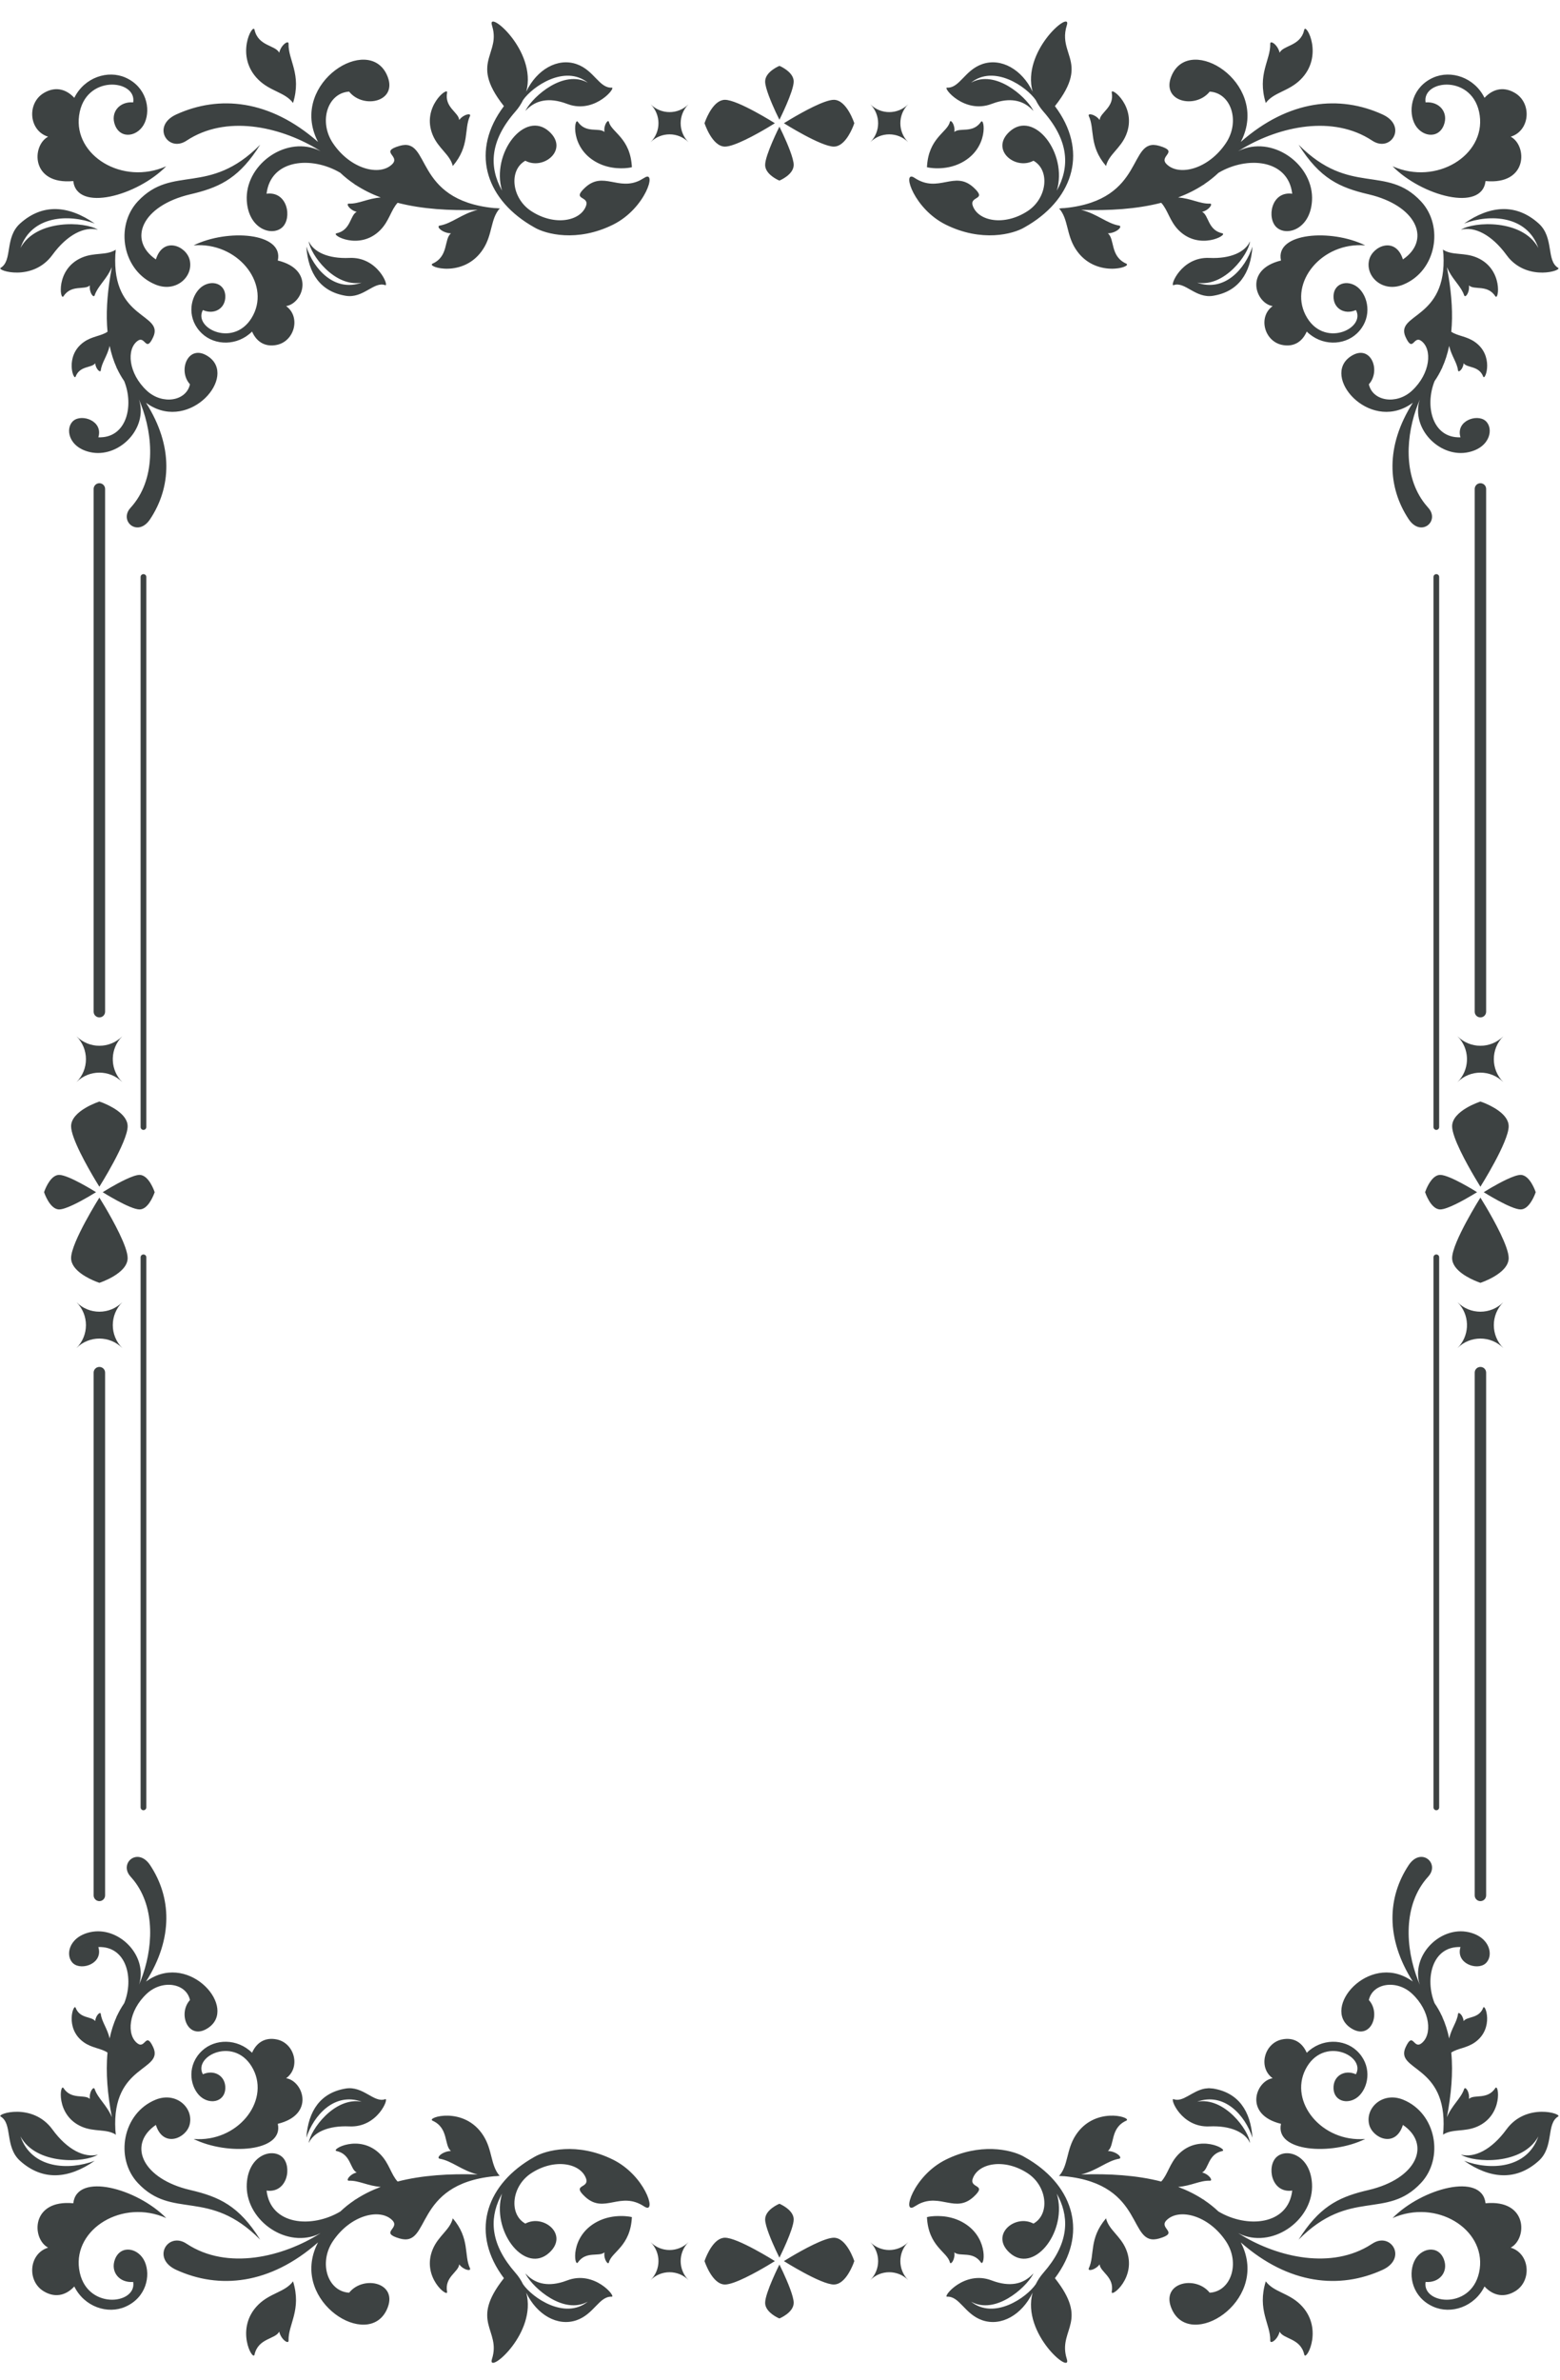 <?xml version="1.0" encoding="UTF-8"?>
<svg width="40px" height="61px" viewBox="0 0 40 61" version="1.1" xmlns="http://www.w3.org/2000/svg" xmlns:xlink="http://www.w3.org/1999/xlink">
    <title>3</title>
    <g id="页面-1" stroke="none" stroke-width="1" fill="none" fill-rule="evenodd">
        <g id="花环" transform="translate(-248, -158)" fill="#3D4242">
            <path d="M267.985,161.246 L268.08,161.444 C268.188,161.678 268.351,162.058 268.351,162.226 C268.351,162.48 267.985,162.628 267.985,162.628 L267.947,162.611 C267.853,162.565 267.619,162.429 267.619,162.226 C267.619,161.973 267.985,161.246 267.985,161.246 Z M266.589,160.558 C266.92,160.558 267.869,161.158 267.869,161.158 L267.683,161.271 C267.39,161.445 266.828,161.757 266.589,161.757 C266.258,161.757 266.065,161.158 266.065,161.158 L266.078,161.12 C266.127,160.988 266.309,160.558 266.589,160.558 Z M269.381,160.558 C269.712,160.558 269.905,161.158 269.905,161.158 L269.875,161.239 C269.808,161.403 269.635,161.757 269.381,161.757 C269.05,161.757 268.1,161.158 268.1,161.158 L268.286,161.045 C268.58,160.871 269.141,160.558 269.381,160.558 Z M267.985,159.688 L268.023,159.705 C268.116,159.751 268.351,159.887 268.351,160.089 C268.351,160.343 267.985,161.069 267.985,161.069 L267.89,160.872 C267.782,160.638 267.619,160.258 267.619,160.089 C267.619,159.836 267.985,159.688 267.985,159.688 Z M271.287,161.644 C271.019,161.376 271.019,160.94 271.287,160.672 C271.019,160.94 270.583,160.94 270.315,160.672 C270.583,160.94 270.583,161.376 270.315,161.644 C270.583,161.376 271.019,161.376 271.287,161.644 Z M265.654,161.644 C265.386,161.376 265.386,160.94 265.654,160.672 C265.386,160.94 264.951,160.94 264.682,160.672 C264.951,160.94 264.951,161.376 264.682,161.644 C264.951,161.376 265.386,161.376 265.654,161.644 Z M263.72,213.346 C264.53,213.749 264.832,214.695 264.556,214.566 L264.521,214.547 C263.902,214.135 263.499,214.75 263.007,214.3 C262.637,213.961 263.121,214.095 263.026,213.826 C262.886,213.436 262.219,213.3 261.617,213.696 C261.117,214.025 261.041,214.743 261.47,214.984 C261.935,214.732 262.591,215.265 262.085,215.729 C261.481,216.283 260.639,215.244 260.85,214.304 L260.872,214.217 L260.825,214.308 C260.538,214.891 260.59,215.53 261.214,216.243 C261.299,216.339 261.362,216.438 261.411,216.538 C261.65,216.884 262.481,217.457 263.072,216.984 C262.454,217.326 261.687,216.645 261.493,216.302 L261.471,216.26 L261.515,216.305 C261.713,216.5 262.005,216.609 262.433,216.478 L262.543,216.44 C263.246,216.171 263.801,216.863 263.687,216.857 C263.365,216.84 263.234,217.304 262.784,217.46 C262.296,217.629 261.764,217.32 261.494,216.756 C261.767,217.778 260.56,218.811 260.605,218.493 L260.614,218.457 C260.858,217.697 260.021,217.52 260.921,216.383 C260.07,215.254 260.43,214.052 261.583,213.345 L261.697,213.278 C261.988,213.104 262.798,212.889 263.72,213.346 Z M255.514,216.464 C255.741,217.201 255.386,217.563 255.399,217.982 C255.403,218.082 255.211,217.965 255.159,217.753 C255.058,217.951 254.622,217.915 254.526,218.342 C254.485,218.523 254.006,217.664 254.628,217.057 C254.934,216.758 255.31,216.739 255.514,216.464 Z M260.391,212.725 C260.632,213.1 260.575,213.487 260.808,213.756 L260.83,213.757 L260.81,213.759 C260.761,213.767 260.712,213.77 260.665,213.771 C258.575,213.98 259.062,215.603 258.246,215.365 C257.713,215.21 258.274,215.112 258.057,214.896 C257.741,214.582 256.988,214.763 256.537,215.433 C256.163,215.989 256.4,216.722 256.952,216.755 C257.323,216.291 258.238,216.501 257.917,217.191 C257.438,218.22 255.476,217.004 256.107,215.565 L256.154,215.466 C254.918,216.554 253.615,216.67 252.52,216.17 C251.896,215.885 252.276,215.231 252.733,215.469 L252.783,215.499 C253.832,216.193 255.265,215.837 256.222,215.227 L256.125,215.273 C255.273,215.607 254.274,214.849 254.328,213.958 C254.372,213.235 254.967,213.04 255.233,213.274 C255.497,213.506 255.377,214.212 254.835,214.138 C254.94,215.027 255.994,215.11 256.727,214.674 C256.839,214.567 256.96,214.471 257.089,214.385 L257.115,214.359 L257.106,214.374 C257.308,214.24 257.528,214.131 257.762,214.043 C257.431,214.02 257.201,213.875 256.947,213.885 C256.86,213.888 256.961,213.72 257.146,213.674 C256.972,213.587 257.002,213.206 256.629,213.124 C256.471,213.089 257.217,212.667 257.75,213.206 C257.981,213.44 258.024,213.721 258.195,213.906 C258.823,213.744 259.527,213.701 260.247,213.725 C259.833,213.622 259.59,213.377 259.276,213.322 C259.173,213.304 259.334,213.132 259.563,213.123 C259.38,212.977 259.511,212.537 259.092,212.347 C258.915,212.267 259.899,211.957 260.391,212.725 Z M252.262,214.842 C251.137,214.344 249.887,215.121 250.028,216.142 C250.174,217.211 251.514,217.069 251.415,216.479 C251.061,216.509 250.823,216.22 250.949,215.896 C251.097,215.516 251.557,215.605 251.713,215.962 C251.868,216.319 251.748,216.879 251.219,217.113 C250.764,217.316 250.164,217.12 249.905,216.595 C249.667,216.852 249.38,216.878 249.117,216.716 C248.685,216.452 248.74,215.751 249.234,215.6 C248.807,215.374 248.788,214.359 249.879,214.463 C249.972,213.66 251.516,214.083 252.262,214.842 Z M259.61,214.849 C260.055,215.371 259.892,215.792 260.051,216.13 C260.089,216.21 259.891,216.182 259.774,216.028 C259.761,216.225 259.392,216.349 259.464,216.732 C259.494,216.894 258.8,216.361 259.094,215.646 C259.239,215.294 259.539,215.146 259.61,214.849 Z M264.202,214.818 C264.165,215.572 263.679,215.709 263.614,215.976 C263.595,216.058 263.473,215.903 263.499,215.721 C263.357,215.844 263.028,215.677 262.817,215.98 C262.727,216.109 262.603,215.31 263.309,214.937 C263.743,214.707 264.202,214.815 264.202,214.818 Z M252.863,212.446 C252.774,212.801 252.184,213.055 251.997,212.455 C251.296,212.932 251.604,213.772 252.759,214.093 L252.882,214.124 C253.617,214.296 254.127,214.525 254.671,215.395 C253.349,214.063 252.427,214.898 251.534,213.943 C250.938,213.306 251.141,212.155 251.99,211.809 C252.518,211.595 252.969,212.018 252.863,212.446 Z M249.344,212.571 C249.723,213.092 250.167,213.307 250.51,213.216 C250.178,213.428 248.926,213.493 248.525,212.749 C248.81,213.578 249.759,213.628 250.429,213.374 C249.756,213.842 249.094,213.894 248.518,213.379 C248.112,213.015 248.331,212.427 248.016,212.239 C247.905,212.172 248.835,211.873 249.344,212.571 Z M255.104,210.266 C255.554,210.364 255.716,210.982 255.337,211.259 C255.771,211.325 256.09,212.191 255.123,212.427 C255.283,213.145 253.832,213.244 252.965,212.815 C254.079,212.906 254.92,211.866 254.494,211.031 C254.048,210.158 252.941,210.68 253.202,211.157 C253.498,211.026 253.788,211.202 253.777,211.518 C253.763,211.888 253.341,211.949 253.101,211.69 C252.861,211.43 252.797,210.913 253.181,210.554 C253.511,210.244 254.085,210.233 254.463,210.606 C254.591,210.314 254.829,210.206 255.104,210.266 Z M257.878,211.795 C257.981,211.757 257.687,212.528 256.958,212.493 C256.415,212.468 256.038,212.646 255.916,212.92 C255.953,212.589 256.571,211.731 257.274,211.86 C256.577,211.61 256.043,212.208 255.855,212.783 C255.903,212.093 256.219,211.629 256.863,211.523 C257.316,211.448 257.589,211.903 257.878,211.795 Z M251.85,205.799 C252.386,206.608 252.456,207.66 251.744,208.781 L251.817,208.731 C252.884,208.049 254.098,209.459 253.338,209.969 C252.829,210.311 252.547,209.609 252.871,209.255 C252.776,208.82 252.162,208.723 251.766,209.09 C251.289,209.533 251.238,210.155 251.528,210.368 C251.727,210.514 251.736,210.054 251.926,210.459 C252.216,211.08 250.863,210.894 250.958,212.585 C250.963,212.623 250.967,212.663 250.97,212.704 L250.968,212.718 L250.964,212.701 C250.721,212.549 250.42,212.642 250.091,212.498 C249.417,212.202 249.541,211.379 249.628,211.511 C249.831,211.82 250.166,211.661 250.304,211.788 C250.283,211.605 250.4,211.456 250.427,211.535 C250.51,211.778 250.736,211.941 250.869,212.258 C250.76,211.688 250.707,211.122 250.757,210.601 C250.589,210.488 250.359,210.489 250.144,210.334 C249.648,209.977 249.891,209.33 249.939,209.452 C250.05,209.739 250.35,209.667 250.441,209.795 C250.455,209.642 250.576,209.541 250.584,209.61 C250.608,209.813 250.752,209.979 250.811,210.239 C250.853,210.042 250.912,209.853 250.993,209.675 L250.983,209.684 L251,209.66 C251.053,209.547 251.114,209.439 251.185,209.336 C251.441,208.698 251.243,207.869 250.522,207.897 C250.649,208.319 250.101,208.503 249.883,208.321 C249.664,208.139 249.745,207.641 250.315,207.515 C251.018,207.361 251.746,208.062 251.587,208.782 L251.576,208.823 L251.563,208.863 L251.609,208.754 C251.921,207.962 251.996,206.909 251.434,206.193 L251.349,206.093 C251.037,205.752 251.534,205.321 251.85,205.799 Z M250.548,193.03 C250.629,193.03 250.695,193.095 250.695,193.176 L250.695,206.573 C250.695,206.654 250.629,206.72 250.548,206.72 C250.467,206.72 250.401,206.654 250.401,206.573 L250.401,193.176 C250.401,193.095 250.467,193.03 250.548,193.03 Z M251.678,190.148 C251.719,190.148 251.752,190.18 251.752,190.221 L251.752,204.317 C251.752,204.358 251.719,204.391 251.678,204.391 C251.638,204.391 251.605,204.358 251.605,204.317 L251.605,190.221 C251.605,190.18 251.638,190.148 251.678,190.148 Z M251.136,191.371 C250.811,191.696 250.811,192.222 251.136,192.547 C250.811,192.222 250.285,192.222 249.96,192.547 C250.285,192.222 250.285,191.696 249.96,191.371 C250.285,191.696 250.811,191.696 251.136,191.371 Z M250.548,188.691 L250.692,188.928 C250.903,189.286 251.273,189.954 251.273,190.24 C251.273,190.641 250.548,190.875 250.548,190.875 L250.472,190.847 C250.287,190.774 249.823,190.561 249.823,190.24 C249.823,189.84 250.548,188.691 250.548,188.691 Z M251.578,188.109 C251.823,188.109 251.966,188.552 251.966,188.552 L251.952,188.59 C251.91,188.698 251.779,188.994 251.578,188.994 C251.334,188.994 250.633,188.552 250.633,188.552 L250.824,188.437 C251.05,188.306 251.416,188.109 251.578,188.109 Z M249.517,188.109 C249.762,188.109 250.463,188.552 250.463,188.552 L250.272,188.666 C250.046,188.798 249.68,188.994 249.517,188.994 C249.273,188.994 249.13,188.552 249.13,188.552 L249.144,188.513 C249.185,188.405 249.317,188.109 249.517,188.109 Z M250.548,186.229 L250.623,186.256 C250.809,186.329 251.273,186.543 251.273,186.863 C251.273,187.263 250.548,188.412 250.548,188.412 L250.444,188.242 C250.244,187.907 249.823,187.168 249.823,186.863 C249.823,186.462 250.548,186.229 250.548,186.229 Z M251.678,172.713 C251.719,172.713 251.752,172.745 251.752,172.786 L251.752,186.882 C251.752,186.923 251.719,186.956 251.678,186.956 C251.638,186.956 251.605,186.923 251.605,186.882 L251.605,172.786 C251.605,172.745 251.638,172.713 251.678,172.713 Z M251.136,184.556 L251.075,184.624 C250.812,184.95 250.833,185.429 251.136,185.732 C250.811,185.407 250.285,185.407 249.96,185.732 C250.285,185.407 250.285,184.881 249.96,184.556 C250.285,184.881 250.811,184.881 251.136,184.556 Z M250.548,170.383 C250.629,170.383 250.695,170.449 250.695,170.53 L250.695,183.927 C250.695,184.008 250.629,184.073 250.548,184.073 C250.467,184.073 250.401,184.008 250.401,183.927 L250.401,170.53 C250.401,170.449 250.467,170.383 250.548,170.383 Z M250.964,164.402 L250.968,164.385 L250.967,164.401 C250.967,164.441 250.963,164.48 250.958,164.518 C250.863,166.208 252.216,166.023 251.926,166.644 C251.736,167.049 251.727,166.59 251.528,166.736 C251.238,166.948 251.289,167.57 251.766,168.013 C252.162,168.38 252.776,168.283 252.871,167.848 C252.547,167.494 252.829,166.792 253.338,167.134 C254.098,167.644 252.884,169.054 251.817,168.372 L251.744,168.322 C252.456,169.443 252.386,170.495 251.85,171.304 C251.547,171.763 251.077,171.384 251.315,171.052 L251.349,171.011 C252.003,170.295 251.936,169.179 251.609,168.349 L251.563,168.239 L251.587,168.321 C251.746,169.041 251.018,169.742 250.315,169.588 C249.745,169.463 249.664,168.964 249.883,168.782 C250.101,168.601 250.649,168.784 250.522,169.207 C251.243,169.234 251.441,168.405 251.185,167.767 C251.114,167.664 251.053,167.556 251,167.443 L250.983,167.418 L250.993,167.428 C250.912,167.25 250.853,167.061 250.811,166.864 C250.752,167.124 250.608,167.29 250.584,167.493 C250.576,167.562 250.455,167.461 250.441,167.309 C250.35,167.436 250.05,167.365 249.939,167.651 C249.891,167.773 249.648,167.126 250.144,166.769 C250.359,166.614 250.589,166.615 250.757,166.502 C250.714,166.056 250.747,165.576 250.826,165.089 L250.868,164.846 L250.815,164.957 C250.681,165.204 250.499,165.355 250.427,165.568 C250.4,165.648 250.283,165.498 250.304,165.315 C250.166,165.442 249.831,165.283 249.628,165.592 C249.541,165.724 249.417,164.901 250.091,164.605 C250.42,164.46 250.721,164.554 250.964,164.402 Z M255.123,164.676 C256.09,164.912 255.771,165.778 255.337,165.844 C255.716,166.121 255.554,166.739 255.104,166.837 C254.829,166.897 254.591,166.789 254.463,166.497 C254.085,166.871 253.511,166.859 253.181,166.549 C252.797,166.189 252.861,165.673 253.101,165.413 C253.341,165.154 253.763,165.215 253.777,165.585 C253.788,165.901 253.498,166.077 253.202,165.946 C252.941,166.423 254.048,166.945 254.494,166.072 C254.92,165.237 254.079,164.197 252.965,164.288 C253.832,163.859 255.283,163.959 255.123,164.676 Z M255.916,164.183 C256.038,164.457 256.415,164.635 256.958,164.61 C257.687,164.575 257.981,165.346 257.878,165.308 C257.589,165.201 257.316,165.656 256.863,165.58 C256.219,165.474 255.903,165.01 255.855,164.32 C256.043,164.896 256.577,165.494 257.274,165.243 C256.571,165.372 255.953,164.514 255.916,164.183 Z M254.671,161.709 C254.157,162.53 253.674,162.78 253.002,162.95 L252.882,162.979 C251.627,163.273 251.272,164.154 251.997,164.648 C252.184,164.049 252.774,164.302 252.863,164.658 C252.969,165.084 252.518,165.509 251.99,165.294 C251.141,164.948 250.938,163.798 251.534,163.16 C252.427,162.205 253.349,163.039 254.671,161.709 Z M250.429,163.729 C249.759,163.475 248.81,163.525 248.525,164.355 C248.926,163.61 250.178,163.675 250.51,163.887 C250.167,163.796 249.723,164.012 249.344,164.532 C248.835,165.23 247.905,164.931 248.016,164.865 C248.331,164.676 248.112,164.088 248.518,163.725 C249.094,163.209 249.756,163.261 250.429,163.729 Z M257.917,159.912 C258.238,160.602 257.323,160.812 256.952,160.348 C256.4,160.381 256.163,161.114 256.537,161.67 C256.988,162.34 257.741,162.522 258.057,162.207 C258.274,161.991 257.713,161.893 258.246,161.738 C259.062,161.5 258.575,163.123 260.665,163.332 C260.712,163.333 260.761,163.336 260.813,163.341 L260.83,163.346 L260.808,163.348 C260.575,163.616 260.632,164.003 260.391,164.378 C259.899,165.147 258.915,164.837 259.092,164.756 C259.511,164.566 259.38,164.126 259.563,163.98 C259.334,163.971 259.173,163.799 259.276,163.781 C259.59,163.727 259.833,163.481 260.247,163.378 C259.527,163.402 258.823,163.359 258.195,163.197 C258.024,163.382 257.981,163.663 257.75,163.897 C257.217,164.436 256.471,164.014 256.629,163.979 C257.002,163.897 256.972,163.516 257.146,163.429 C256.961,163.383 256.86,163.215 256.947,163.218 C257.201,163.228 257.431,163.083 257.762,163.061 C257.528,162.972 257.308,162.863 257.106,162.73 L257.115,162.744 L257.089,162.718 C256.96,162.632 256.839,162.536 256.727,162.429 C255.994,161.993 254.94,162.076 254.835,162.965 C255.377,162.891 255.497,163.597 255.233,163.83 C254.967,164.064 254.372,163.867 254.328,163.145 C254.274,162.254 255.273,161.496 256.125,161.83 L256.22,161.874 L256.11,161.806 C255.155,161.24 253.791,160.937 252.783,161.605 C252.306,161.921 251.873,161.229 252.52,160.933 C253.615,160.433 254.918,160.549 256.154,161.637 L256.107,161.538 C255.476,160.099 257.438,158.883 257.917,159.912 Z M261.494,160.347 C261.764,159.783 262.296,159.474 262.784,159.643 C263.234,159.799 263.365,160.263 263.687,160.246 C263.796,160.241 263.293,160.873 262.634,160.693 L262.543,160.663 C262.054,160.477 261.73,160.587 261.515,160.798 L261.471,160.843 L261.493,160.802 C261.687,160.458 262.454,159.777 263.072,160.119 C262.481,159.646 261.65,160.219 261.411,160.565 C261.362,160.665 261.299,160.764 261.214,160.86 C260.557,161.611 260.534,162.279 260.873,162.887 C260.586,161.925 261.462,160.803 262.085,161.374 C262.591,161.838 261.935,162.371 261.47,162.119 C261.041,162.36 261.117,163.078 261.617,163.407 C262.219,163.803 262.886,163.667 263.026,163.277 C263.121,163.008 262.637,163.142 263.007,162.803 C263.468,162.382 263.851,162.896 264.408,162.622 L264.521,162.557 C264.855,162.335 264.561,163.339 263.72,163.757 C262.798,164.214 261.988,164 261.697,163.825 L261.583,163.758 C260.43,163.051 260.07,161.848 260.921,160.72 C260.439,160.111 260.455,159.777 260.537,159.482 L260.62,159.206 C260.657,159.071 260.678,158.928 260.642,158.755 L260.614,158.647 C260.478,158.223 261.776,159.291 261.494,160.347 Z M251.219,159.989 C251.748,160.224 251.868,160.784 251.713,161.141 C251.557,161.498 251.097,161.587 250.949,161.207 C250.823,160.883 251.061,160.595 251.415,160.624 C251.514,160.034 250.174,159.892 250.028,160.961 C249.887,161.982 251.137,162.759 252.262,162.261 C251.516,163.02 249.972,163.443 249.879,162.64 C248.788,162.744 248.807,161.729 249.234,161.503 C248.74,161.352 248.685,160.651 249.117,160.387 C249.38,160.225 249.667,160.251 249.905,160.507 C250.164,159.983 250.764,159.787 251.219,159.989 Z M263.614,161.127 C263.679,161.394 264.165,161.531 264.202,162.285 L264.151,162.296 C264.019,162.318 263.656,162.35 263.309,162.166 C262.603,161.793 262.727,160.994 262.817,161.123 C263.028,161.427 263.357,161.259 263.499,161.382 C263.473,161.2 263.595,161.045 263.614,161.127 Z M259.464,160.371 C259.392,160.754 259.761,160.878 259.774,161.075 C259.891,160.921 260.089,160.893 260.051,160.973 C259.892,161.311 260.055,161.732 259.61,162.254 C259.539,161.958 259.239,161.809 259.094,161.457 C258.8,160.742 259.494,160.209 259.464,160.371 Z M254.526,158.762 C254.622,159.188 255.058,159.152 255.159,159.35 C255.211,159.139 255.403,159.022 255.399,159.121 C255.386,159.541 255.741,159.902 255.514,160.639 C255.31,160.364 254.934,160.345 254.628,160.045 C254.006,159.438 254.485,158.58 254.526,158.762 Z M274.227,213.253 L274.386,213.345 C275.539,214.052 275.899,215.254 275.049,216.383 C275.916,217.48 275.169,217.683 275.333,218.377 L275.355,218.457 C275.492,218.88 274.193,217.812 274.476,216.756 C274.205,217.32 273.673,217.629 273.185,217.46 C272.735,217.304 272.604,216.84 272.283,216.857 C272.169,216.863 272.723,216.171 273.426,216.44 C273.916,216.626 274.24,216.516 274.454,216.305 L274.497,216.26 L274.477,216.302 C274.283,216.645 273.516,217.326 272.898,216.984 C273.488,217.457 274.319,216.884 274.558,216.538 C274.607,216.438 274.671,216.339 274.755,216.243 C275.379,215.53 275.431,214.891 275.145,214.308 L275.097,214.217 L275.12,214.304 C275.331,215.244 274.489,216.283 273.885,215.729 C273.379,215.265 274.034,214.732 274.499,214.984 C274.928,214.743 274.852,214.025 274.353,213.696 C273.75,213.3 273.083,213.436 272.944,213.826 C272.848,214.095 273.332,213.961 272.962,214.3 C272.501,214.721 272.118,214.207 271.562,214.481 L271.448,214.547 C271.114,214.768 271.409,213.764 272.25,213.346 C273.127,212.911 273.904,213.085 274.227,213.253 Z M280.456,216.464 C280.66,216.739 281.036,216.758 281.342,217.057 C281.94,217.642 281.518,218.46 281.45,218.358 L281.443,218.342 C281.347,217.915 280.911,217.951 280.811,217.753 C280.759,217.965 280.567,218.082 280.57,217.982 C280.583,217.563 280.228,217.201 280.456,216.464 Z M276.892,212.338 L276.877,212.347 C276.458,212.537 276.589,212.977 276.407,213.123 C276.635,213.132 276.796,213.304 276.694,213.322 C276.38,213.377 276.137,213.622 275.722,213.725 C276.442,213.701 277.146,213.744 277.775,213.906 C277.946,213.721 277.989,213.44 278.219,213.206 C278.753,212.667 279.499,213.089 279.341,213.124 C278.967,213.206 278.997,213.587 278.824,213.674 C279.008,213.72 279.109,213.888 279.023,213.885 C278.769,213.875 278.539,214.02 278.208,214.043 C278.442,214.131 278.662,214.24 278.864,214.374 L278.855,214.359 L278.881,214.385 C279.009,214.471 279.13,214.567 279.243,214.674 C279.975,215.11 281.029,215.027 281.134,214.138 C280.592,214.212 280.472,213.506 280.737,213.274 C281.002,213.04 281.597,213.235 281.641,213.958 C281.695,214.849 280.696,215.607 279.845,215.273 L279.747,215.227 C280.667,215.813 282.028,216.165 283.064,215.574 L283.186,215.499 C283.664,215.182 284.096,215.874 283.449,216.17 C282.355,216.67 281.052,216.554 279.815,215.466 L279.863,215.565 C280.494,217.004 278.532,218.22 278.053,217.191 C277.731,216.501 278.646,216.291 279.018,216.755 C279.569,216.722 279.806,215.989 279.432,215.433 C278.981,214.763 278.229,214.582 277.913,214.896 C277.695,215.112 278.257,215.21 277.724,215.365 C276.908,215.603 277.395,213.98 275.304,213.771 L275.157,213.763 C275.153,213.758 275.146,213.758 275.14,213.757 L275.162,213.756 C275.394,213.487 275.338,213.1 275.578,212.725 C276.053,211.984 276.985,212.246 276.892,212.338 L276.892,212.338 Z M286.091,214.463 C287.181,214.359 287.163,215.374 286.736,215.6 C287.23,215.751 287.285,216.452 286.853,216.716 C286.589,216.878 286.303,216.852 286.064,216.595 C285.806,217.12 285.205,217.316 284.75,217.113 C284.221,216.879 284.101,216.319 284.257,215.962 C284.412,215.605 284.873,215.516 285.021,215.896 C285.147,216.22 284.909,216.509 284.554,216.479 C284.455,217.069 285.795,217.211 285.942,216.142 C286.082,215.121 284.832,214.344 283.707,214.842 C284.453,214.083 285.998,213.66 286.091,214.463 Z M276.36,214.849 C276.43,215.146 276.73,215.294 276.875,215.646 C277.169,216.361 276.475,216.894 276.506,216.732 C276.577,216.349 276.208,216.225 276.196,216.028 C276.078,216.182 275.881,216.21 275.918,216.13 C276.077,215.792 275.914,215.371 276.36,214.849 Z M272.66,214.937 C273.337,215.295 273.251,216.043 273.164,215.991 L273.153,215.98 C272.942,215.677 272.612,215.844 272.47,215.721 C272.497,215.903 272.375,216.058 272.355,215.976 C272.291,215.709 271.805,215.572 271.768,214.818 L271.819,214.807 C271.95,214.785 272.313,214.753 272.66,214.937 Z M283.979,211.809 C284.828,212.155 285.032,213.306 284.435,213.943 C283.543,214.898 282.621,214.063 281.298,215.395 C281.813,214.573 282.296,214.323 282.967,214.153 L283.088,214.124 C284.343,213.83 284.698,212.949 283.972,212.455 C283.785,213.055 283.196,212.801 283.107,212.446 C283,212.018 283.452,211.595 283.979,211.809 Z M287.953,212.239 C287.639,212.427 287.857,213.015 287.451,213.379 C286.876,213.894 286.213,213.842 285.541,213.374 C286.211,213.628 287.159,213.578 287.445,212.749 C287.043,213.493 285.792,213.428 285.46,213.216 C285.803,213.307 286.246,213.092 286.626,212.571 C287.135,211.873 288.064,212.172 287.953,212.239 Z M281.506,210.606 C281.885,210.233 282.458,210.244 282.789,210.554 C283.172,210.913 283.108,211.43 282.868,211.69 C282.628,211.949 282.206,211.888 282.193,211.518 C282.181,211.202 282.472,211.026 282.767,211.157 C283.029,210.68 281.921,210.158 281.475,211.031 C281.05,211.866 281.89,212.906 283.005,212.815 C282.137,213.244 280.686,213.145 280.846,212.427 C279.879,212.191 280.198,211.325 280.632,211.259 C280.253,210.982 280.416,210.364 280.866,210.266 C281.14,210.206 281.378,210.314 281.506,210.606 Z M278.997,211.514 L279.107,211.523 C279.751,211.629 280.067,212.093 280.114,212.783 C279.927,212.208 279.392,211.61 278.695,211.86 C279.398,211.731 280.017,212.589 280.053,212.92 C279.931,212.646 279.555,212.468 279.011,212.493 C278.283,212.528 277.988,211.757 278.091,211.795 C278.333,211.885 278.562,211.584 278.894,211.524 L278.997,211.514 Z M284.654,206.051 L284.62,206.093 C283.966,206.808 284.033,207.924 284.361,208.754 L284.406,208.863 L284.382,208.782 C284.223,208.062 284.952,207.361 285.654,207.515 C286.224,207.641 286.306,208.139 286.086,208.321 C285.868,208.503 285.321,208.319 285.448,207.897 C284.727,207.869 284.528,208.698 284.784,209.336 C284.855,209.439 284.917,209.547 284.969,209.66 L284.987,209.684 L284.976,209.675 C285.058,209.853 285.117,210.042 285.158,210.239 C285.217,209.979 285.361,209.813 285.385,209.61 C285.394,209.541 285.515,209.642 285.529,209.795 C285.62,209.667 285.919,209.739 286.031,209.452 C286.078,209.33 286.321,209.977 285.825,210.334 C285.61,210.489 285.381,210.488 285.212,210.601 C285.263,211.122 285.209,211.688 285.1,212.258 C285.234,211.941 285.46,211.778 285.542,211.535 C285.57,211.456 285.687,211.605 285.665,211.788 C285.804,211.661 286.138,211.82 286.342,211.511 C286.428,211.379 286.552,212.202 285.878,212.498 C285.549,212.642 285.248,212.549 285.006,212.701 L285.002,212.718 L285.003,212.702 C285.002,212.663 285.006,212.623 285.011,212.585 C285.106,210.894 283.753,211.08 284.044,210.459 C284.234,210.054 284.242,210.514 284.442,210.368 C284.731,210.155 284.681,209.533 284.204,209.09 C283.808,208.723 283.194,208.82 283.099,209.255 C283.422,209.609 283.14,210.311 282.631,209.969 C281.871,209.459 283.085,208.049 284.152,208.731 L284.226,208.781 C283.513,207.66 283.584,206.608 284.119,205.799 C284.423,205.34 284.893,205.719 284.654,206.051 L284.654,206.051 Z M285.959,193.03 C286.041,193.03 286.106,193.095 286.106,193.176 L286.106,206.573 C286.106,206.654 286.041,206.72 285.959,206.72 C285.878,206.72 285.813,206.654 285.813,206.573 L285.813,193.176 C285.813,193.095 285.878,193.03 285.959,193.03 Z M284.829,190.148 C284.869,190.148 284.902,190.18 284.902,190.221 L284.902,204.317 C284.902,204.358 284.869,204.391 284.829,204.391 C284.788,204.391 284.756,204.358 284.756,204.317 L284.756,190.221 C284.756,190.18 284.788,190.148 284.829,190.148 Z M285.371,191.371 C285.696,191.696 286.222,191.696 286.547,191.371 C286.222,191.696 286.222,192.222 286.547,192.547 C286.222,192.222 285.696,192.222 285.371,192.547 C285.674,192.244 285.695,191.765 285.432,191.439 L285.371,191.371 Z M285.959,188.691 L286.103,188.928 C286.315,189.286 286.684,189.954 286.684,190.24 C286.684,190.641 285.959,190.875 285.959,190.875 L285.884,190.847 C285.698,190.774 285.234,190.561 285.234,190.24 C285.234,189.84 285.959,188.691 285.959,188.691 Z M286.99,188.109 C287.234,188.109 287.377,188.552 287.377,188.552 L287.363,188.59 C287.322,188.698 287.19,188.994 286.99,188.994 C286.745,188.994 286.044,188.552 286.044,188.552 L286.235,188.437 C286.461,188.306 286.827,188.109 286.99,188.109 Z M284.929,188.109 C285.173,188.109 285.874,188.552 285.874,188.552 L285.746,188.629 C285.533,188.756 285.108,188.994 284.929,188.994 C284.684,188.994 284.541,188.552 284.541,188.552 L284.572,188.471 C284.627,188.343 284.751,188.109 284.929,188.109 Z M285.959,186.229 L286.035,186.256 C286.22,186.329 286.684,186.543 286.684,186.863 C286.684,187.263 285.959,188.412 285.959,188.412 L285.816,188.175 C285.604,187.817 285.234,187.149 285.234,186.863 C285.234,186.462 285.959,186.229 285.959,186.229 Z M284.829,172.713 C284.869,172.713 284.902,172.745 284.902,172.786 L284.902,186.882 C284.902,186.923 284.869,186.956 284.829,186.956 C284.788,186.956 284.756,186.923 284.756,186.882 L284.756,172.786 C284.756,172.745 284.788,172.713 284.829,172.713 Z M286.547,184.556 C286.222,184.881 286.222,185.407 286.547,185.732 C286.222,185.407 285.696,185.407 285.371,185.732 C285.674,185.429 285.695,184.95 285.432,184.624 L285.371,184.556 C285.696,184.881 286.222,184.881 286.547,184.556 Z M285.959,170.383 C286.041,170.383 286.106,170.449 286.106,170.53 L286.106,183.927 C286.106,184.008 286.041,184.073 285.959,184.073 C285.878,184.073 285.813,184.008 285.813,183.927 L285.813,170.53 C285.813,170.449 285.878,170.383 285.959,170.383 Z M285.002,164.385 L285.006,164.402 C285.248,164.554 285.549,164.46 285.878,164.605 C286.552,164.901 286.428,165.724 286.342,165.592 C286.138,165.283 285.804,165.442 285.665,165.315 C285.687,165.498 285.57,165.648 285.542,165.568 C285.47,165.355 285.288,165.204 285.154,164.957 L285.101,164.846 L285.143,165.089 C285.222,165.576 285.256,166.056 285.212,166.502 C285.381,166.615 285.61,166.614 285.825,166.769 C286.299,167.109 286.099,167.715 286.039,167.663 L286.031,167.651 C285.919,167.365 285.62,167.436 285.529,167.309 C285.515,167.461 285.394,167.562 285.385,167.493 C285.361,167.29 285.217,167.124 285.158,166.864 C285.117,167.061 285.058,167.25 284.976,167.428 L284.987,167.418 L284.969,167.443 C284.917,167.556 284.855,167.664 284.784,167.767 C284.528,168.405 284.727,169.234 285.448,169.207 C285.321,168.784 285.868,168.601 286.086,168.782 C286.306,168.964 286.224,169.463 285.654,169.588 C284.952,169.742 284.223,169.041 284.382,168.321 L284.406,168.239 L284.361,168.349 C284.048,169.141 283.973,170.194 284.536,170.911 L284.62,171.011 C284.932,171.351 284.435,171.782 284.119,171.304 C283.584,170.495 283.513,169.443 284.226,168.322 L284.152,168.372 C283.085,169.054 281.871,167.644 282.631,167.134 C283.14,166.792 283.422,167.494 283.099,167.848 C283.194,168.283 283.808,168.38 284.204,168.013 C284.681,167.57 284.731,166.948 284.442,166.736 C284.242,166.59 284.234,167.049 284.044,166.644 C283.753,166.023 285.106,166.208 285.011,164.518 C285.006,164.48 285.002,164.441 285,164.399 C285.002,164.395 285.002,164.39 285.002,164.385 Z M283.005,164.288 C281.89,164.197 281.05,165.237 281.475,166.072 C281.921,166.945 283.029,166.423 282.767,165.946 C282.472,166.077 282.181,165.901 282.193,165.585 C282.206,165.215 282.628,165.154 282.868,165.413 C283.108,165.673 283.172,166.189 282.789,166.549 C282.458,166.859 281.885,166.871 281.506,166.497 C281.378,166.789 281.14,166.897 280.866,166.837 C280.416,166.739 280.253,166.121 280.632,165.844 C280.198,165.778 279.879,164.912 280.846,164.676 C280.686,163.959 282.137,163.859 283.005,164.288 Z M280.053,164.183 C280.017,164.514 279.398,165.372 278.695,165.243 C279.392,165.494 279.927,164.896 280.114,164.32 C280.067,165.01 279.751,165.474 279.107,165.58 C278.653,165.656 278.381,165.201 278.091,165.308 C277.988,165.346 278.283,164.575 279.011,164.61 C279.555,164.635 279.931,164.457 280.053,164.183 Z M281.298,161.709 C282.621,163.039 283.543,162.205 284.435,163.16 C285.032,163.798 284.828,164.948 283.979,165.294 C283.452,165.509 283,165.084 283.107,164.658 C283.196,164.302 283.785,164.049 283.972,164.648 C284.673,164.171 284.365,163.331 283.21,163.01 L283.088,162.979 C282.353,162.807 281.843,162.579 281.298,161.709 Z M287.451,163.725 C287.857,164.088 287.639,164.676 287.953,164.865 C288.06,164.929 287.204,165.208 286.686,164.609 L286.626,164.532 C286.246,164.012 285.803,163.796 285.46,163.887 C285.792,163.675 287.043,163.61 287.445,164.355 C287.159,163.525 286.211,163.475 285.541,163.729 C286.213,163.261 286.876,163.209 287.451,163.725 Z M279.863,161.538 L279.815,161.637 C281.052,160.549 282.355,160.433 283.449,160.933 C284.073,161.218 283.693,161.872 283.237,161.635 L283.186,161.605 C282.178,160.937 280.814,161.24 279.86,161.806 L279.748,161.874 L279.82,161.84 L279.845,161.83 C280.696,161.496 281.695,162.254 281.641,163.145 C281.597,163.867 281.002,164.064 280.737,163.83 C280.472,163.597 280.592,162.891 281.134,162.965 C281.029,162.076 279.975,161.993 279.243,162.429 C279.13,162.536 279.009,162.632 278.881,162.718 L278.855,162.744 L278.864,162.73 C278.662,162.863 278.442,162.972 278.208,163.061 C278.539,163.083 278.769,163.228 279.023,163.218 C279.109,163.215 279.008,163.383 278.824,163.429 C278.997,163.516 278.967,163.897 279.341,163.979 C279.499,164.014 278.753,164.436 278.219,163.897 C277.989,163.663 277.946,163.382 277.775,163.197 C277.146,163.359 276.442,163.402 275.722,163.378 C276.137,163.481 276.38,163.727 276.694,163.781 C276.796,163.799 276.635,163.971 276.407,163.98 C276.589,164.126 276.458,164.566 276.877,164.756 C277.055,164.837 276.07,165.147 275.578,164.378 C275.338,164.003 275.394,163.616 275.162,163.348 L275.14,163.346 L275.159,163.344 C275.208,163.336 275.257,163.333 275.304,163.332 C277.395,163.123 276.908,161.5 277.724,161.738 C278.257,161.893 277.695,161.991 277.913,162.207 C278.229,162.522 278.981,162.34 279.432,161.67 C279.806,161.114 279.569,160.381 279.018,160.348 C278.646,160.812 277.731,160.602 278.053,159.912 C278.532,158.883 280.494,160.099 279.863,161.538 Z M275.364,158.61 L275.355,158.647 C275.277,158.891 275.31,159.075 275.361,159.25 L275.432,159.482 C275.514,159.777 275.531,160.111 275.049,160.72 C275.899,161.848 275.539,163.051 274.386,163.758 L274.272,163.825 C273.981,164 273.171,164.214 272.25,163.757 C271.44,163.355 271.137,162.408 271.414,162.537 L271.448,162.557 C272.068,162.968 272.47,162.354 272.962,162.803 C273.332,163.142 272.848,163.008 272.944,163.277 C273.083,163.667 273.75,163.803 274.353,163.407 C274.852,163.078 274.928,162.36 274.499,162.119 C274.034,162.371 273.379,161.838 273.885,161.374 C274.508,160.803 275.384,161.925 275.097,162.887 C275.435,162.279 275.412,161.611 274.755,160.86 C274.671,160.764 274.607,160.665 274.558,160.565 C274.319,160.219 273.488,159.646 272.898,160.119 C273.516,159.777 274.283,160.458 274.477,160.802 L274.497,160.843 L274.454,160.798 C274.256,160.603 273.965,160.494 273.536,160.625 L273.426,160.663 C272.723,160.931 272.169,160.24 272.283,160.246 C272.604,160.263 272.735,159.799 273.185,159.643 C273.673,159.474 274.205,159.783 274.476,160.347 C274.202,159.325 275.41,158.292 275.364,158.61 L275.364,158.61 Z M286.064,160.507 C286.303,160.251 286.589,160.225 286.853,160.387 C287.285,160.651 287.23,161.352 286.736,161.503 C287.163,161.729 287.181,162.744 286.091,162.64 C285.998,163.443 284.453,163.02 283.707,162.261 C284.832,162.759 286.082,161.982 285.942,160.961 C285.795,159.892 284.455,160.034 284.554,160.624 C284.909,160.595 285.147,160.883 285.021,161.207 C284.873,161.587 284.412,161.498 284.257,161.141 C284.101,160.784 284.221,160.224 284.75,159.989 C285.205,159.787 285.806,159.983 286.064,160.507 Z M272.47,161.382 C272.612,161.259 272.942,161.427 273.153,161.123 C273.242,160.994 273.366,161.793 272.66,162.166 C272.227,162.396 271.767,162.288 271.768,162.285 C271.805,161.531 272.291,161.394 272.355,161.127 C272.375,161.045 272.497,161.2 272.47,161.382 Z M276.875,161.457 C276.73,161.809 276.43,161.958 276.36,162.254 C275.914,161.732 276.077,161.311 275.918,160.973 C275.881,160.893 276.078,160.921 276.196,161.075 C276.208,160.878 276.577,160.754 276.506,160.371 C276.475,160.209 277.169,160.742 276.875,161.457 Z M281.342,160.045 C281.036,160.345 280.66,160.364 280.456,160.639 C280.228,159.902 280.583,159.541 280.57,159.121 C280.567,159.022 280.759,159.139 280.811,159.35 C280.904,159.167 281.282,159.184 281.416,158.852 L281.443,158.762 C281.484,158.58 281.963,159.438 281.342,160.045 Z M267.985,216.033 L268.08,216.231 C268.188,216.465 268.351,216.845 268.351,217.014 C268.351,217.267 267.985,217.415 267.985,217.415 L267.947,217.398 C267.853,217.352 267.619,217.216 267.619,217.014 C267.619,216.76 267.985,216.033 267.985,216.033 Z M269.381,215.346 C269.712,215.346 269.905,215.945 269.905,215.945 L269.875,216.026 C269.808,216.19 269.635,216.545 269.381,216.545 C269.05,216.545 268.1,215.945 268.1,215.945 L268.286,215.832 C268.58,215.658 269.141,215.346 269.381,215.346 Z M266.589,215.346 C266.92,215.346 267.869,215.945 267.869,215.945 L267.683,216.058 C267.39,216.232 266.828,216.545 266.589,216.545 C266.258,216.545 266.065,215.945 266.065,215.945 L266.078,215.907 C266.127,215.775 266.309,215.346 266.589,215.346 Z M267.985,214.475 L268.023,214.493 C268.116,214.539 268.351,214.674 268.351,214.877 C268.351,215.13 267.985,215.857 267.985,215.857 L267.89,215.659 C267.782,215.425 267.619,215.046 267.619,214.877 C267.619,214.623 267.985,214.475 267.985,214.475 Z M264.682,215.459 C264.951,215.728 264.951,216.163 264.682,216.431 C264.951,216.163 265.386,216.163 265.654,216.431 C265.386,216.163 265.386,215.728 265.654,215.459 C265.386,215.728 264.951,215.728 264.682,215.459 Z M270.315,215.459 C270.583,215.728 270.583,216.163 270.315,216.431 C270.583,216.163 271.019,216.163 271.287,216.431 C271.019,216.163 271.019,215.728 271.287,215.459 C271.019,215.728 270.583,215.728 270.315,215.459 Z" id="3"></path>
        </g>
    </g>
</svg>